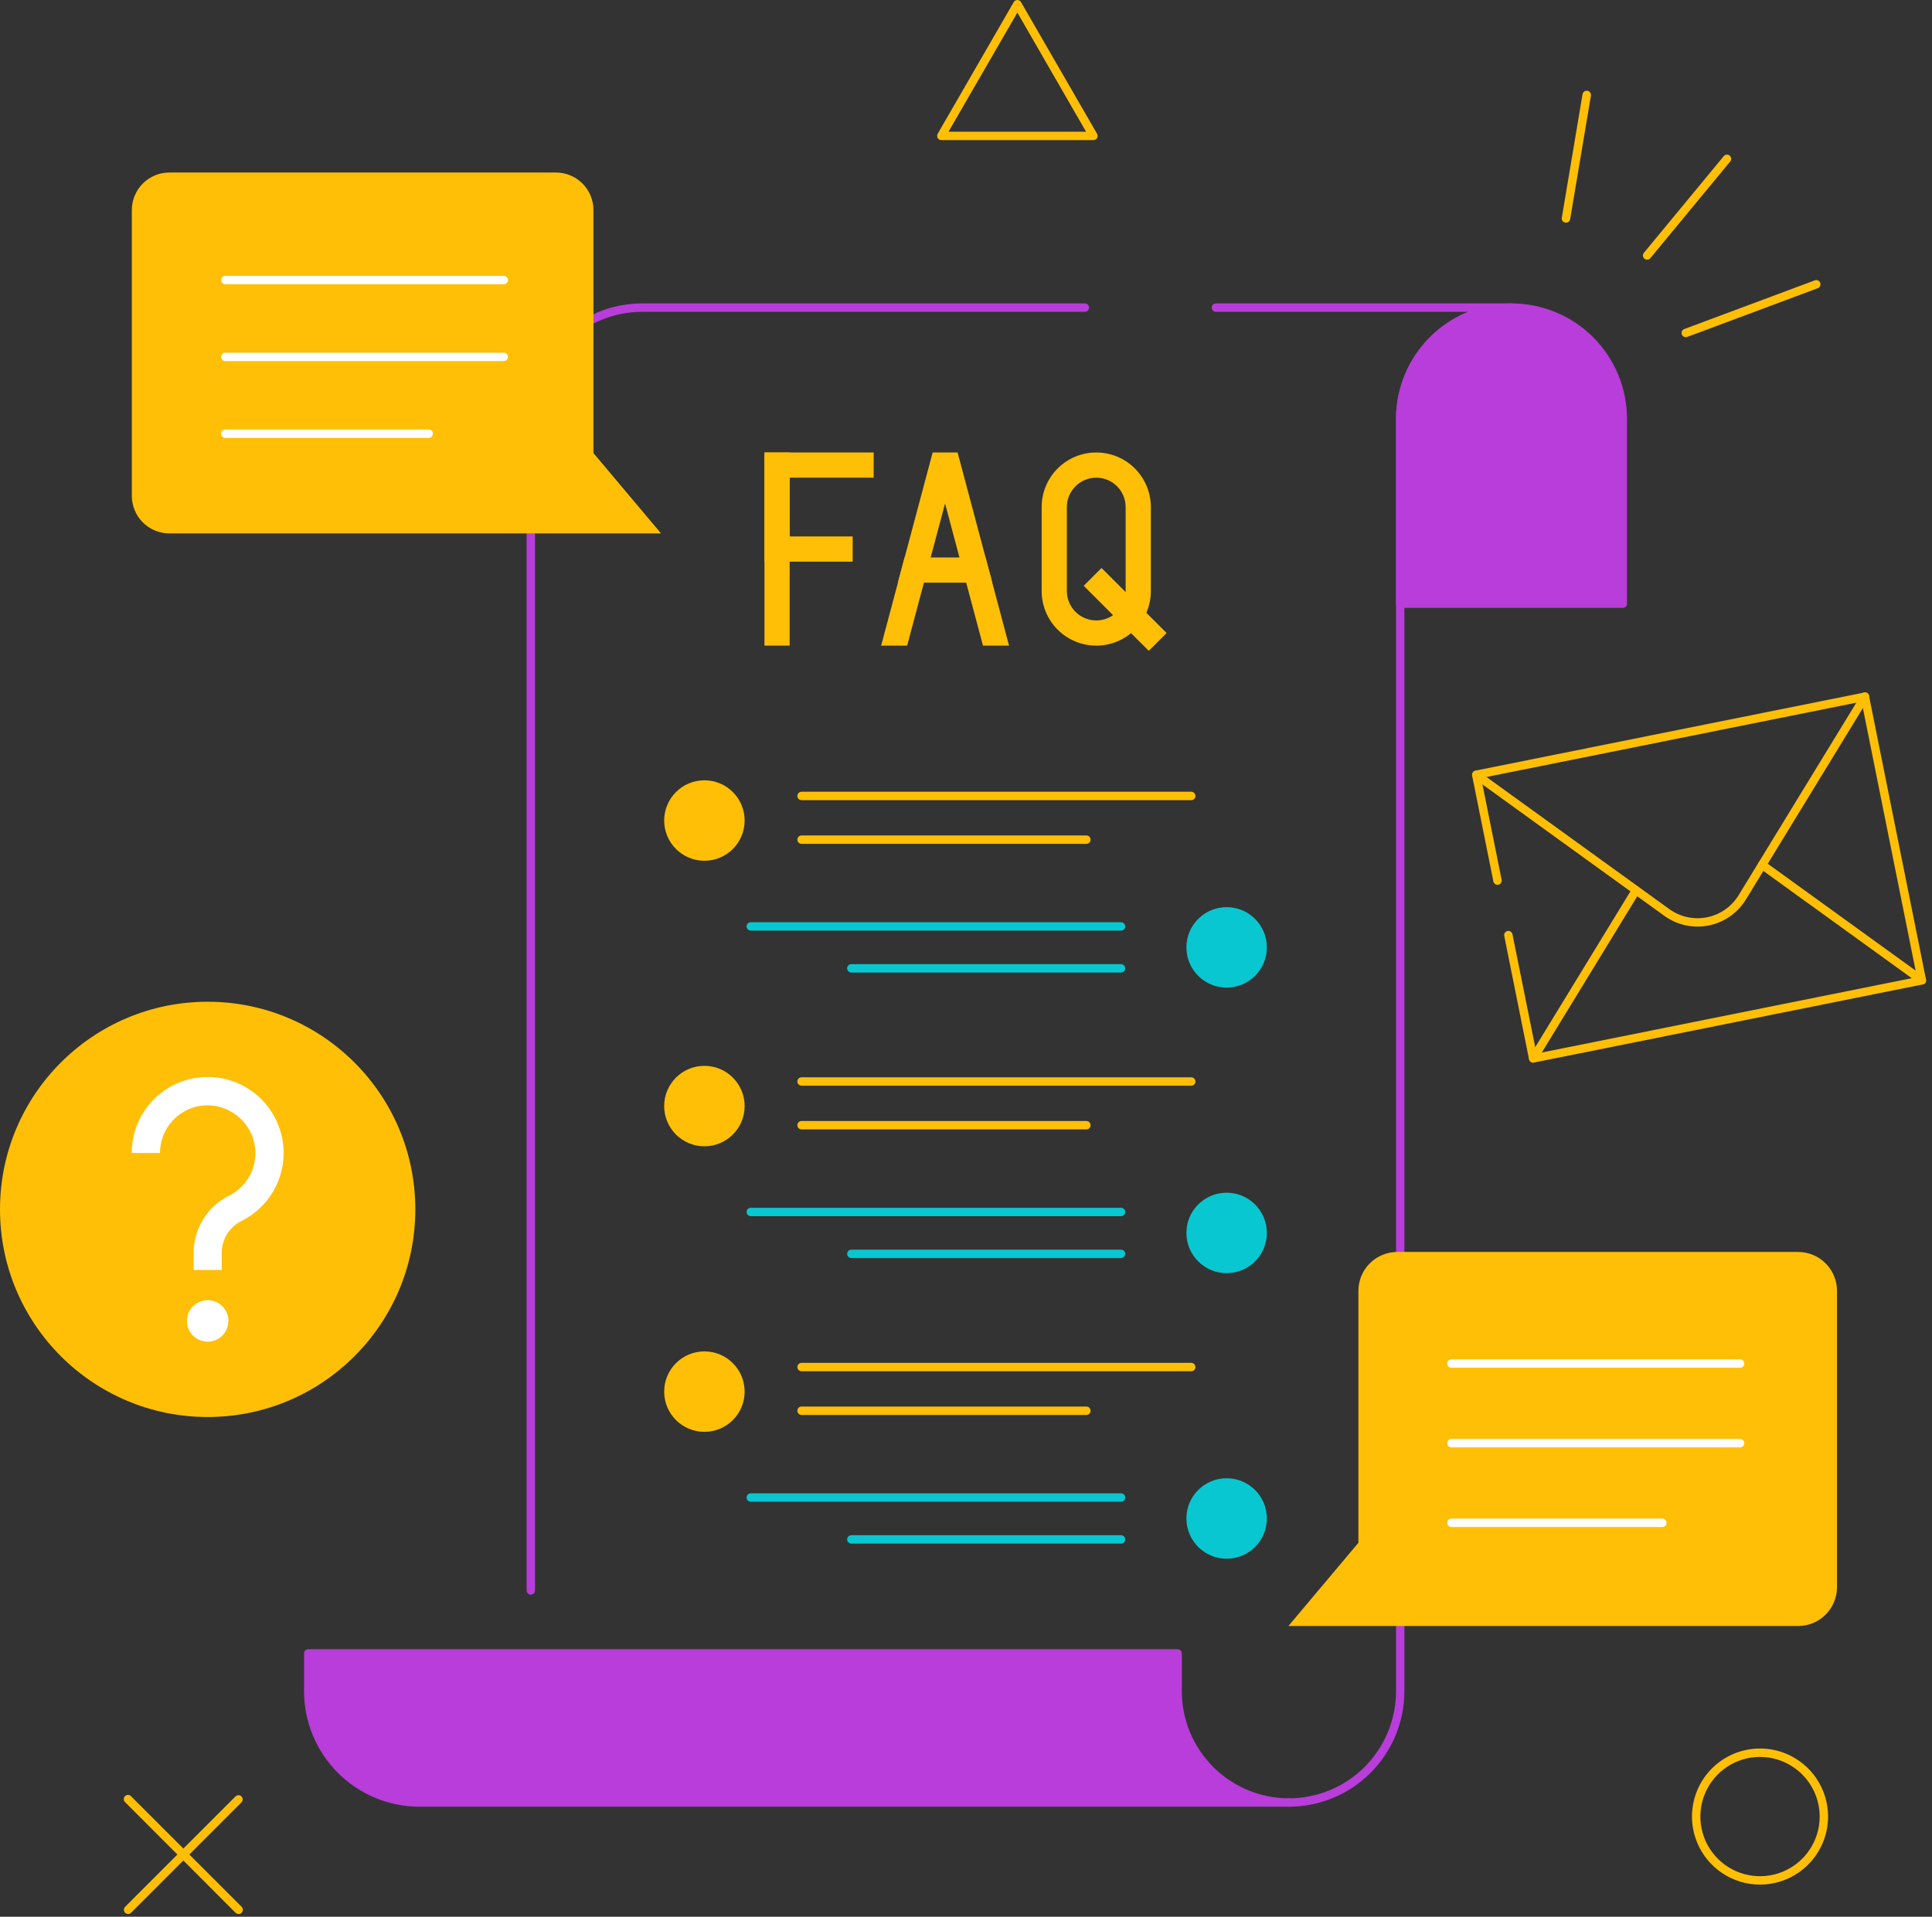 <svg width="259" height="257" viewBox="0 0 259 257" fill="none" xmlns="http://www.w3.org/2000/svg">
<rect x="0" y="0" width="259" height="257" fill="#333333" stroke="none"/>
<path d="M235.945 252.686C234.141 252.686 232.377 252.151 230.876 251.148C229.376 250.146 228.206 248.721 227.516 247.053C226.825 245.386 226.644 243.552 226.997 241.782C227.349 240.012 228.218 238.386 229.494 237.11C230.77 235.834 232.395 234.965 234.165 234.613C235.935 234.261 237.77 234.442 239.437 235.132C241.104 235.823 242.529 236.992 243.531 238.493C244.534 239.993 245.069 241.757 245.069 243.562C245.066 245.981 244.104 248.3 242.394 250.01C240.683 251.721 238.364 252.683 235.945 252.686ZM235.945 235.567C234.363 235.567 232.817 236.036 231.501 236.915C230.186 237.794 229.161 239.043 228.556 240.505C227.951 241.966 227.792 243.574 228.101 245.126C228.41 246.677 229.172 248.103 230.291 249.221C231.41 250.339 232.835 251.101 234.387 251.409C235.938 251.717 237.546 251.559 239.008 250.953C240.469 250.347 241.718 249.322 242.597 248.006C243.475 246.69 243.944 245.144 243.943 243.562C243.939 241.443 243.094 239.412 241.595 237.914C240.096 236.417 238.064 235.575 235.945 235.572V235.567ZM17.167 256.63C17.056 256.629 16.948 256.596 16.855 256.534C16.763 256.472 16.692 256.385 16.649 256.282C16.607 256.179 16.596 256.067 16.617 255.958C16.639 255.849 16.692 255.749 16.77 255.67L31.592 240.848C31.699 240.751 31.839 240.698 31.984 240.702C32.128 240.705 32.266 240.764 32.368 240.866C32.471 240.968 32.53 241.105 32.534 241.25C32.538 241.394 32.486 241.535 32.389 241.642L17.567 256.467C17.514 256.519 17.452 256.56 17.383 256.588C17.315 256.616 17.241 256.63 17.167 256.63Z" fill="#FEBF06"/>
<path d="M31.981 256.63C31.907 256.63 31.833 256.616 31.765 256.588C31.696 256.56 31.634 256.519 31.581 256.467L16.779 241.642C16.723 241.591 16.677 241.528 16.645 241.459C16.614 241.389 16.597 241.314 16.595 241.238C16.593 241.162 16.607 241.086 16.635 241.015C16.664 240.945 16.706 240.88 16.76 240.826C16.814 240.773 16.879 240.73 16.95 240.702C17.02 240.674 17.096 240.66 17.173 240.662C17.249 240.664 17.324 240.682 17.393 240.714C17.462 240.746 17.524 240.791 17.576 240.848L32.398 255.67C32.477 255.75 32.531 255.852 32.552 255.962C32.573 256.073 32.56 256.188 32.515 256.291C32.47 256.395 32.395 256.482 32.3 256.543C32.205 256.603 32.094 256.633 31.981 256.63ZM146.581 18.785H126.191C126.092 18.785 125.995 18.758 125.909 18.709C125.824 18.66 125.753 18.588 125.703 18.503C125.654 18.417 125.628 18.32 125.628 18.221C125.628 18.123 125.654 18.026 125.703 17.94L135.9 0.281C135.95 0.195 136.021 0.124 136.106 0.075C136.192 0.026 136.288 0 136.387 0C136.486 0 136.583 0.026 136.668 0.075C136.754 0.124 136.825 0.195 136.874 0.281L147.071 17.94C147.12 18.026 147.146 18.123 147.146 18.222C147.146 18.321 147.12 18.418 147.07 18.504C147.02 18.59 146.949 18.661 146.863 18.71C146.777 18.759 146.68 18.785 146.581 18.785ZM127.156 17.659H145.595L136.387 1.688L127.156 17.659Z" fill="#FEBF06"/>
<path d="M209.936 29.857C209.853 29.858 209.772 29.841 209.697 29.807C209.621 29.773 209.555 29.723 209.501 29.66C209.447 29.598 209.408 29.524 209.386 29.445C209.364 29.365 209.359 29.282 209.373 29.201L212.151 12.639C212.176 12.49 212.259 12.356 212.382 12.268C212.505 12.18 212.658 12.144 212.807 12.169C212.957 12.194 213.09 12.277 213.178 12.4C213.266 12.523 213.302 12.676 213.278 12.825L210.493 29.387C210.471 29.518 210.403 29.638 210.301 29.724C210.199 29.81 210.069 29.857 209.936 29.857ZM220.808 34.82C220.702 34.819 220.597 34.789 220.507 34.732C220.417 34.675 220.346 34.593 220.3 34.497C220.255 34.4 220.238 34.293 220.251 34.187C220.264 34.081 220.307 33.982 220.375 33.899L231.072 20.95C231.119 20.89 231.176 20.841 231.242 20.805C231.308 20.768 231.38 20.745 231.455 20.737C231.53 20.729 231.605 20.736 231.677 20.758C231.749 20.779 231.816 20.815 231.874 20.863C231.932 20.911 231.98 20.97 232.015 21.037C232.049 21.104 232.07 21.177 232.076 21.252C232.082 21.326 232.073 21.402 232.05 21.473C232.026 21.545 231.989 21.611 231.939 21.667L221.242 34.617C221.189 34.681 221.122 34.732 221.047 34.767C220.973 34.802 220.891 34.82 220.808 34.82ZM225.996 45.208C225.864 45.209 225.735 45.163 225.632 45.078C225.53 44.994 225.461 44.876 225.437 44.745C225.414 44.614 225.437 44.479 225.503 44.364C225.57 44.249 225.674 44.161 225.799 44.115L243.282 37.593C243.351 37.566 243.426 37.552 243.5 37.554C243.575 37.556 243.649 37.573 243.717 37.603C243.785 37.634 243.847 37.678 243.898 37.732C243.949 37.787 243.989 37.851 244.015 37.921C244.041 37.992 244.053 38.066 244.049 38.141C244.046 38.216 244.028 38.289 243.996 38.357C243.965 38.424 243.92 38.485 243.864 38.535C243.808 38.585 243.743 38.624 243.673 38.648C224.952 45.636 226.151 45.208 225.996 45.208ZM205.541 142.475C205.409 142.477 205.281 142.433 205.178 142.35C205.075 142.267 205.004 142.151 204.978 142.021L201.654 125.477C201.628 125.332 201.66 125.183 201.743 125.062C201.826 124.94 201.953 124.856 202.097 124.827C202.241 124.798 202.391 124.826 202.514 124.906C202.637 124.986 202.725 125.111 202.757 125.254L205.983 141.264L256.98 131.017L249.562 94.073L198.563 104.321L201.302 117.946C201.318 118.019 201.32 118.095 201.307 118.169C201.294 118.243 201.266 118.314 201.225 118.377C201.185 118.44 201.132 118.494 201.07 118.536C201.007 118.578 200.938 118.608 200.864 118.623C200.79 118.638 200.714 118.637 200.641 118.623C200.567 118.608 200.497 118.578 200.435 118.536C200.373 118.494 200.32 118.439 200.28 118.376C200.239 118.313 200.211 118.242 200.198 118.169L197.349 103.991C197.334 103.919 197.334 103.844 197.348 103.772C197.362 103.699 197.39 103.63 197.431 103.568C197.472 103.506 197.525 103.453 197.586 103.412C197.647 103.371 197.716 103.342 197.788 103.327L249.892 92.86C249.964 92.845 250.039 92.845 250.111 92.859C250.184 92.873 250.253 92.901 250.315 92.942C250.376 92.983 250.43 93.035 250.471 93.097C250.512 93.158 250.541 93.227 250.556 93.299L258.196 131.332C258.225 131.479 258.195 131.63 258.112 131.754C258.029 131.879 257.901 131.965 257.754 131.994C203.23 142.953 205.629 142.475 205.541 142.475Z" fill="#FEBF06"/>
<path d="M223.13 122.805L197.574 104.338C197.46 104.248 197.385 104.117 197.365 103.973C197.345 103.829 197.381 103.683 197.466 103.565C197.551 103.448 197.678 103.367 197.821 103.341C197.964 103.315 198.112 103.345 198.233 103.425L223.789 121.893C224.511 122.414 225.332 122.78 226.201 122.969C227.071 123.158 227.97 123.164 228.843 122.989C229.715 122.813 230.542 122.459 231.271 121.949C232 121.439 232.616 120.783 233.079 120.024L249.523 93.125C249.559 93.058 249.609 92.998 249.668 92.951C249.728 92.903 249.797 92.868 249.871 92.849C249.945 92.829 250.022 92.824 250.098 92.835C250.174 92.845 250.246 92.871 250.311 92.911C250.377 92.951 250.433 93.004 250.478 93.066C250.522 93.129 250.553 93.199 250.569 93.274C250.585 93.349 250.585 93.426 250.571 93.501C250.556 93.576 250.526 93.647 250.483 93.71L234.045 120.618C233.498 121.507 232.773 122.275 231.916 122.872C231.059 123.469 230.088 123.883 229.064 124.089C228.04 124.294 226.984 124.286 225.964 124.065C224.943 123.844 223.978 123.415 223.13 122.805Z" fill="#FEBF06"/>
<path d="M257.642 132.005C257.523 132.004 257.409 131.966 257.312 131.898L235.894 116.415C235.773 116.327 235.691 116.195 235.667 116.048C235.643 115.9 235.679 115.749 235.766 115.628C235.854 115.507 235.986 115.425 236.133 115.401C236.281 115.377 236.432 115.412 236.553 115.5L257.974 130.983C258.072 131.053 258.145 131.152 258.182 131.265C258.22 131.379 258.22 131.502 258.183 131.616C258.146 131.73 258.073 131.829 257.976 131.899C257.879 131.969 257.761 132.006 257.642 132.005ZM205.538 142.475C205.44 142.473 205.344 142.446 205.26 142.396C205.176 142.346 205.106 142.275 205.058 142.189C205.009 142.104 204.984 142.008 204.984 141.909C204.985 141.811 205.011 141.715 205.06 141.63L218.837 119.081C218.916 118.956 219.042 118.867 219.186 118.834C219.33 118.8 219.481 118.825 219.607 118.902C219.733 118.979 219.824 119.103 219.859 119.247C219.895 119.39 219.873 119.542 219.797 119.669L206.02 142.219C205.968 142.299 205.896 142.364 205.812 142.409C205.728 142.454 205.634 142.476 205.538 142.475Z" fill="#FEBF06"/>
<path d="M172.789 242.247C172.64 242.247 172.497 242.188 172.391 242.082C172.286 241.977 172.226 241.833 172.226 241.684C172.226 241.535 172.286 241.392 172.391 241.286C172.497 241.18 172.64 241.121 172.789 241.121C176.596 241.117 180.245 239.602 182.937 236.911C185.628 234.219 187.142 230.57 187.147 226.764V56.164C187.15 53.079 188.074 50.065 189.799 47.508C191.525 44.95 193.974 42.965 196.834 41.807H163.001C162.852 41.807 162.708 41.748 162.603 41.642C162.497 41.537 162.438 41.393 162.438 41.244C162.438 41.095 162.497 40.952 162.603 40.846C162.708 40.74 162.852 40.681 163.001 40.681H202.63C202.779 40.681 202.923 40.74 203.028 40.846C203.134 40.952 203.193 41.095 203.193 41.244C203.193 41.393 203.134 41.537 203.028 41.642C202.923 41.748 202.779 41.807 202.63 41.807C198.824 41.812 195.174 43.326 192.483 46.017C189.791 48.709 188.277 52.358 188.273 56.164V226.764C188.268 230.869 186.636 234.804 183.733 237.707C180.83 240.61 176.894 242.243 172.789 242.247ZM71.162 213.814C71.012 213.814 70.869 213.755 70.763 213.649C70.658 213.543 70.599 213.4 70.599 213.251V56.164C70.603 52.059 72.236 48.124 75.139 45.221C78.041 42.318 81.977 40.685 86.082 40.681H145.431C145.581 40.681 145.724 40.74 145.83 40.846C145.935 40.952 145.994 41.095 145.994 41.244C145.994 41.393 145.935 41.537 145.83 41.642C145.724 41.748 145.581 41.807 145.431 41.807H86.082C82.276 41.812 78.626 43.326 75.935 46.017C73.243 48.709 71.729 52.358 71.725 56.164V213.251C71.725 213.4 71.665 213.543 71.56 213.649C71.454 213.755 71.311 213.814 71.162 213.814Z" fill="#B83DDA"/>
<path d="M217.551 81.501H187.711C187.561 81.501 187.418 81.442 187.313 81.336C187.207 81.23 187.148 81.087 187.148 80.938V56.164C187.148 52.058 188.779 48.12 191.683 45.216C194.586 42.312 198.525 40.681 202.631 40.681C206.737 40.681 210.676 42.312 213.579 45.216C216.483 48.12 218.114 52.058 218.114 56.164V80.938C218.114 81.087 218.055 81.23 217.95 81.336C217.844 81.442 217.701 81.501 217.551 81.501ZM188.274 80.375H216.988V56.164C216.988 52.357 215.476 48.705 212.783 46.012C210.091 43.32 206.439 41.807 202.631 41.807C198.823 41.807 195.171 43.32 192.479 46.012C189.786 48.705 188.274 52.357 188.274 56.164V80.375ZM172.79 242.247H56.242C52.137 242.243 48.202 240.61 45.299 237.707C42.396 234.804 40.763 230.869 40.759 226.764V221.696C40.759 221.547 40.818 221.404 40.924 221.298C41.029 221.193 41.172 221.133 41.322 221.133H157.87C158.019 221.133 158.162 221.193 158.268 221.298C158.374 221.404 158.433 221.547 158.433 221.696V226.764C158.437 230.57 159.951 234.219 162.643 236.911C165.335 239.602 168.984 241.117 172.79 241.121C172.94 241.121 173.083 241.18 173.188 241.286C173.294 241.392 173.353 241.535 173.353 241.684C173.353 241.833 173.294 241.977 173.188 242.082C173.083 242.188 172.94 242.247 172.79 242.247ZM41.885 222.259V226.764C41.889 230.57 43.403 234.219 46.095 236.911C48.786 239.602 52.436 241.117 56.242 241.121H166.994C164.134 239.963 161.685 237.978 159.959 235.421C158.234 232.863 157.31 229.849 157.307 226.764V222.259H41.885Z" fill="#B83DDA"/>
<path d="M202.63 41.244C204.59 41.244 206.53 41.63 208.34 42.38C210.151 43.13 211.795 44.229 213.181 45.614C214.566 47 215.665 48.644 216.415 50.455C217.165 52.265 217.551 54.205 217.551 56.164V80.938H187.71V56.164C187.71 52.207 189.282 48.412 192.08 45.614C194.878 42.816 198.673 41.244 202.63 41.244ZM172.79 241.684C168.833 241.684 165.038 240.112 162.239 237.314C159.441 234.516 157.869 230.721 157.869 226.764V221.696H41.321V226.764C41.321 230.721 42.893 234.516 45.691 237.314C48.489 240.112 52.285 241.684 56.242 241.684H172.79Z" fill="#B83DDA"/>
<path d="M159.699 107.285H107.455C107.305 107.285 107.162 107.226 107.057 107.12C106.951 107.015 106.892 106.871 106.892 106.722C106.892 106.573 106.951 106.43 107.057 106.324C107.162 106.218 107.305 106.159 107.455 106.159H159.699C159.848 106.159 159.991 106.218 160.097 106.324C160.202 106.43 160.262 106.573 160.262 106.722C160.262 106.871 160.202 107.015 160.097 107.12C159.991 107.226 159.848 107.285 159.699 107.285ZM145.64 113.143H107.455C107.305 113.143 107.162 113.084 107.057 112.979C106.951 112.873 106.892 112.73 106.892 112.58C106.892 112.431 106.951 112.288 107.057 112.182C107.162 112.077 107.305 112.017 107.455 112.017H145.64C145.789 112.017 145.932 112.077 146.038 112.182C146.143 112.288 146.203 112.431 146.203 112.58C146.203 112.73 146.143 112.873 146.038 112.979C145.932 113.084 145.789 113.143 145.64 113.143Z" fill="#FEBF06"/>
<path d="M94.432 115.41C97.411 115.41 99.826 112.995 99.826 110.016C99.826 107.037 97.411 104.622 94.432 104.622C91.453 104.622 89.038 107.037 89.038 110.016C89.038 112.995 91.453 115.41 94.432 115.41Z" fill="#FEBF06"/>
<path d="M164.44 132.419C167.419 132.419 169.834 130.004 169.834 127.025C169.834 124.046 167.419 121.631 164.44 121.631C161.461 121.631 159.046 124.046 159.046 127.025C159.046 130.004 161.461 132.419 164.44 132.419Z" fill="#08C7D1"/>
<path d="M150.285 124.779H100.648C100.499 124.779 100.355 124.719 100.25 124.614C100.144 124.508 100.085 124.365 100.085 124.216C100.085 124.066 100.144 123.923 100.25 123.817C100.355 123.712 100.499 123.653 100.648 123.653H150.285C150.434 123.653 150.578 123.712 150.683 123.817C150.789 123.923 150.848 124.066 150.848 124.216C150.848 124.365 150.789 124.508 150.683 124.614C150.578 124.719 150.434 124.779 150.285 124.779ZM150.285 130.395H114.13C113.981 130.395 113.837 130.336 113.732 130.23C113.626 130.124 113.567 129.981 113.567 129.832C113.567 129.682 113.626 129.539 113.732 129.434C113.837 129.328 113.981 129.269 114.13 129.269H150.285C150.434 129.269 150.578 129.328 150.683 129.434C150.789 129.539 150.848 129.682 150.848 129.832C150.848 129.981 150.789 130.124 150.683 130.23C150.578 130.336 150.434 130.395 150.285 130.395Z" fill="#08C7D1"/>
<path d="M159.699 145.571H107.455C107.305 145.571 107.162 145.512 107.057 145.407C106.951 145.301 106.892 145.158 106.892 145.008C106.892 144.859 106.951 144.716 107.057 144.61C107.162 144.505 107.305 144.445 107.455 144.445H159.699C159.848 144.445 159.991 144.505 160.097 144.61C160.202 144.716 160.262 144.859 160.262 145.008C160.262 145.158 160.202 145.301 160.097 145.407C159.991 145.512 159.848 145.571 159.699 145.571ZM145.64 151.43H107.455C107.305 151.43 107.162 151.37 107.057 151.265C106.951 151.159 106.892 151.016 106.892 150.867C106.892 150.717 106.951 150.574 107.057 150.469C107.162 150.363 107.305 150.304 107.455 150.304H145.64C145.789 150.304 145.932 150.363 146.038 150.469C146.143 150.574 146.203 150.717 146.203 150.867C146.203 151.016 146.143 151.159 146.038 151.265C145.932 151.37 145.789 151.43 145.64 151.43Z" fill="#FEBF06"/>
<path d="M94.432 153.696C97.411 153.696 99.826 151.281 99.826 148.302C99.826 145.323 97.411 142.908 94.432 142.908C91.453 142.908 89.038 145.323 89.038 148.302C89.038 151.281 91.453 153.696 94.432 153.696Z" fill="#FEBF06"/>
<path d="M164.44 170.705C167.419 170.705 169.834 168.29 169.834 165.311C169.834 162.332 167.419 159.918 164.44 159.918C161.461 159.918 159.046 162.332 159.046 165.311C159.046 168.29 161.461 170.705 164.44 170.705Z" fill="#08C7D1"/>
<path d="M150.285 163.065H100.648C100.499 163.065 100.355 163.006 100.25 162.9C100.144 162.794 100.085 162.651 100.085 162.502C100.085 162.352 100.144 162.209 100.25 162.104C100.355 161.998 100.499 161.939 100.648 161.939H150.285C150.434 161.939 150.578 161.998 150.683 162.104C150.789 162.209 150.848 162.352 150.848 162.502C150.848 162.651 150.789 162.794 150.683 162.9C150.578 163.006 150.434 163.065 150.285 163.065ZM150.285 168.681H114.13C113.981 168.681 113.837 168.622 113.732 168.516C113.626 168.411 113.567 168.267 113.567 168.118C113.567 167.969 113.626 167.826 113.732 167.72C113.837 167.614 113.981 167.555 114.13 167.555H150.285C150.434 167.555 150.578 167.614 150.683 167.72C150.789 167.826 150.848 167.969 150.848 168.118C150.848 168.267 150.789 168.411 150.683 168.516C150.578 168.622 150.434 168.681 150.285 168.681Z" fill="#08C7D1"/>
<path d="M159.699 183.858H107.455C107.305 183.858 107.162 183.798 107.057 183.693C106.951 183.587 106.892 183.444 106.892 183.295C106.892 183.145 106.951 183.002 107.057 182.897C107.162 182.791 107.305 182.732 107.455 182.732H159.699C159.848 182.732 159.991 182.791 160.097 182.897C160.202 183.002 160.262 183.145 160.262 183.295C160.262 183.444 160.202 183.587 160.097 183.693C159.991 183.798 159.848 183.858 159.699 183.858ZM145.64 189.716H107.455C107.305 189.716 107.162 189.657 107.057 189.551C106.951 189.446 106.892 189.302 106.892 189.153C106.892 189.004 106.951 188.861 107.057 188.755C107.162 188.649 107.305 188.59 107.455 188.59H145.64C145.789 188.59 145.932 188.649 146.038 188.755C146.143 188.861 146.203 189.004 146.203 189.153C146.203 189.302 146.143 189.446 146.038 189.551C145.932 189.657 145.789 189.716 145.64 189.716Z" fill="#FEBF06"/>
<path d="M94.432 191.982C97.411 191.982 99.826 189.567 99.826 186.588C99.826 183.609 97.411 181.195 94.432 181.195C91.453 181.195 89.038 183.609 89.038 186.588C89.038 189.567 91.453 191.982 94.432 191.982Z" fill="#FEBF06"/>
<path d="M164.44 208.992C167.419 208.992 169.834 206.577 169.834 203.598C169.834 200.619 167.419 198.204 164.44 198.204C161.461 198.204 159.046 200.619 159.046 203.598C159.046 206.577 161.461 208.992 164.44 208.992Z" fill="#08C7D1"/>
<path d="M150.285 201.351H100.648C100.499 201.351 100.355 201.292 100.25 201.186C100.144 201.081 100.085 200.937 100.085 200.788C100.085 200.639 100.144 200.496 100.25 200.39C100.355 200.284 100.499 200.225 100.648 200.225H150.285C150.434 200.225 150.578 200.284 150.683 200.39C150.789 200.496 150.848 200.639 150.848 200.788C150.848 200.937 150.789 201.081 150.683 201.186C150.578 201.292 150.434 201.351 150.285 201.351ZM150.285 206.967H114.13C113.981 206.967 113.837 206.908 113.732 206.803C113.626 206.697 113.567 206.554 113.567 206.404C113.567 206.255 113.626 206.112 113.732 206.006C113.837 205.901 113.981 205.841 114.13 205.841H150.285C150.434 205.841 150.578 205.901 150.683 206.006C150.789 206.112 150.848 206.255 150.848 206.404C150.848 206.554 150.789 206.697 150.683 206.803C150.578 206.908 150.434 206.967 150.285 206.967Z" fill="#08C7D1"/>
<path d="M102.483 60.669H105.862V86.568H102.483V60.669Z" fill="#FEBF06"/>
<path d="M114.307 75.308H102.483V60.669H117.122V64.047H105.862V71.929H114.307V75.308ZM133.02 78.123H120.368L121.269 74.745H132.119L133.02 78.123Z" fill="#FEBF06"/>
<path d="M135.271 86.568H131.778C127.873 71.929 129.306 77.298 126.693 67.507C124.098 77.236 125.359 72.501 121.609 86.568H118.124C121.837 72.639 124.543 62.499 125.03 60.669H128.374L135.271 86.568ZM146.963 86.568C145.021 86.568 143.16 85.797 141.787 84.424C140.414 83.052 139.643 81.19 139.643 79.249V67.988C139.643 66.047 140.414 64.185 141.787 62.812C143.16 61.44 145.021 60.669 146.963 60.669C148.904 60.669 150.766 61.44 152.138 62.812C153.511 64.185 154.282 66.047 154.282 67.988V79.249C154.282 81.19 153.511 83.052 152.138 84.424C150.766 85.797 148.904 86.568 146.963 86.568ZM146.963 64.047C145.917 64.047 144.915 64.462 144.176 65.201C143.437 65.94 143.021 66.943 143.021 67.988V79.249C143.021 80.294 143.437 81.297 144.176 82.036C144.915 82.775 145.917 83.19 146.963 83.19C148.008 83.19 149.01 82.775 149.749 82.036C150.489 81.297 150.904 80.294 150.904 79.249V67.988C150.904 66.943 150.489 65.94 149.749 65.201C149.01 64.462 148.008 64.047 146.963 64.047Z" fill="#FEBF06"/>
<path d="M145.278 78.544L147.667 76.155L156.39 84.878L154.001 87.267L145.278 78.544Z" fill="#FEBF06"/>
<path d="M246.265 173.076C246.265 171.693 245.716 170.367 244.738 169.389C243.76 168.411 242.434 167.862 241.051 167.862H187.324C186.639 167.862 185.961 167.996 185.327 168.258C184.694 168.52 184.119 168.904 183.635 169.388C183.15 169.872 182.765 170.447 182.503 171.08C182.24 171.712 182.105 172.391 182.105 173.076V206.858L172.722 218.017H241.113C242.485 218.001 243.796 217.444 244.76 216.468C245.724 215.492 246.265 214.175 246.265 212.803V173.076Z" fill="#FEBF06"/>
<path d="M233.266 183.388H194.577C194.427 183.388 194.284 183.328 194.179 183.223C194.073 183.117 194.014 182.974 194.014 182.825C194.014 182.675 194.073 182.532 194.179 182.426C194.284 182.321 194.427 182.262 194.577 182.262H233.266C233.415 182.262 233.558 182.321 233.664 182.426C233.769 182.532 233.829 182.675 233.829 182.825C233.829 182.974 233.769 183.117 233.664 183.223C233.558 183.328 233.415 183.388 233.266 183.388ZM233.266 194.063H194.577C194.427 194.063 194.284 194.003 194.179 193.898C194.073 193.792 194.014 193.649 194.014 193.5C194.014 193.35 194.073 193.207 194.179 193.102C194.284 192.996 194.427 192.937 194.577 192.937H233.266C233.415 192.937 233.558 192.996 233.664 193.102C233.769 193.207 233.829 193.35 233.829 193.5C233.829 193.649 233.769 193.792 233.664 193.898C233.558 194.003 233.415 194.063 233.266 194.063ZM222.849 204.741H194.577C194.427 204.741 194.284 204.681 194.179 204.576C194.073 204.47 194.014 204.327 194.014 204.178C194.014 204.028 194.073 203.885 194.179 203.779C194.284 203.674 194.427 203.615 194.577 203.615H222.849C222.999 203.615 223.142 203.674 223.248 203.779C223.353 203.885 223.412 204.028 223.412 204.178C223.412 204.327 223.353 204.47 223.248 204.576C223.142 204.681 222.999 204.741 222.849 204.741Z" fill="white"/>
<path d="M17.674 66.488C17.674 67.811 18.195 69.082 19.125 70.023C20.055 70.965 21.319 71.502 22.643 71.518H88.616L79.557 60.75V28.159C79.556 27.498 79.426 26.844 79.173 26.234C78.92 25.624 78.549 25.07 78.081 24.603C77.614 24.136 77.059 23.766 76.449 23.513C75.838 23.261 75.184 23.131 74.523 23.131H22.704C21.371 23.131 20.092 23.661 19.148 24.604C18.205 25.547 17.675 26.825 17.674 28.159V66.488Z" fill="#FEBF06"/>
<path d="M67.533 38.114H30.204C30.054 38.114 29.911 38.054 29.805 37.949C29.7 37.843 29.641 37.7 29.641 37.55C29.641 37.401 29.7 37.258 29.805 37.152C29.911 37.047 30.054 36.987 30.204 36.987H67.533C67.682 36.987 67.825 37.047 67.931 37.152C68.037 37.258 68.096 37.401 68.096 37.55C68.096 37.7 68.037 37.843 67.931 37.949C67.825 38.054 67.682 38.114 67.533 38.114ZM67.533 48.414H30.204C30.054 48.414 29.911 48.355 29.805 48.249C29.7 48.144 29.641 48.001 29.641 47.851C29.641 47.702 29.7 47.559 29.805 47.453C29.911 47.347 30.054 47.288 30.204 47.288H67.533C67.682 47.288 67.825 47.347 67.931 47.453C68.037 47.559 68.096 47.702 68.096 47.851C68.096 48.001 68.037 48.144 67.931 48.249C67.825 48.355 67.682 48.414 67.533 48.414ZM57.471 58.712H30.204C30.054 58.712 29.911 58.653 29.805 58.547C29.7 58.442 29.641 58.298 29.641 58.149C29.641 58 29.7 57.857 29.805 57.751C29.911 57.645 30.054 57.586 30.204 57.586H57.471C57.621 57.586 57.764 57.645 57.87 57.751C57.975 57.857 58.034 58 58.034 58.149C58.034 58.298 57.975 58.442 57.87 58.547C57.764 58.653 57.621 58.712 57.471 58.712Z" fill="white"/>
<path d="M27.839 189.992C43.214 189.992 55.678 177.528 55.678 162.153C55.678 146.778 43.214 134.314 27.839 134.314C12.464 134.314 0 146.778 0 162.153C0 177.528 12.464 189.992 27.839 189.992Z" fill="#FEBF06"/>
<path d="M38 153.947C37.835 151.306 36.649 148.833 34.692 147.052C32.735 145.27 30.162 144.321 27.517 144.405C24.873 144.489 22.365 145.599 20.524 147.501C18.684 149.402 17.657 151.945 17.66 154.591H21.449C21.449 153.717 21.627 152.852 21.974 152.05C22.322 151.248 22.83 150.526 23.467 149.928C24.105 149.33 24.858 148.87 25.681 148.575C26.504 148.28 27.379 148.158 28.251 148.215C29.797 148.328 31.251 148.993 32.349 150.087C33.447 151.182 34.115 152.634 34.233 154.18C34.316 155.446 34.02 156.708 33.382 157.805C32.745 158.902 31.796 159.784 30.655 160.34C29.233 161.061 28.041 162.163 27.211 163.525C26.382 164.886 25.948 166.451 25.959 168.045V170.277H29.729V168.045C29.716 167.16 29.95 166.289 30.403 165.529C30.857 164.77 31.514 164.151 32.299 163.743C34.115 162.861 35.627 161.459 36.642 159.714C37.658 157.969 38.13 155.961 38 153.947ZM27.84 174.331C27.29 174.331 26.752 174.494 26.295 174.8C25.837 175.106 25.481 175.54 25.27 176.048C25.06 176.556 25.005 177.116 25.112 177.655C25.219 178.195 25.484 178.69 25.873 179.079C26.262 179.468 26.758 179.733 27.297 179.84C27.837 179.948 28.396 179.893 28.904 179.682C29.412 179.472 29.847 179.115 30.152 178.658C30.458 178.2 30.621 177.663 30.621 177.113C30.622 176.747 30.55 176.385 30.41 176.048C30.271 175.71 30.066 175.403 29.807 175.145C29.549 174.887 29.242 174.682 28.905 174.542C28.567 174.402 28.205 174.331 27.84 174.331Z" fill="white"/>
</svg>
